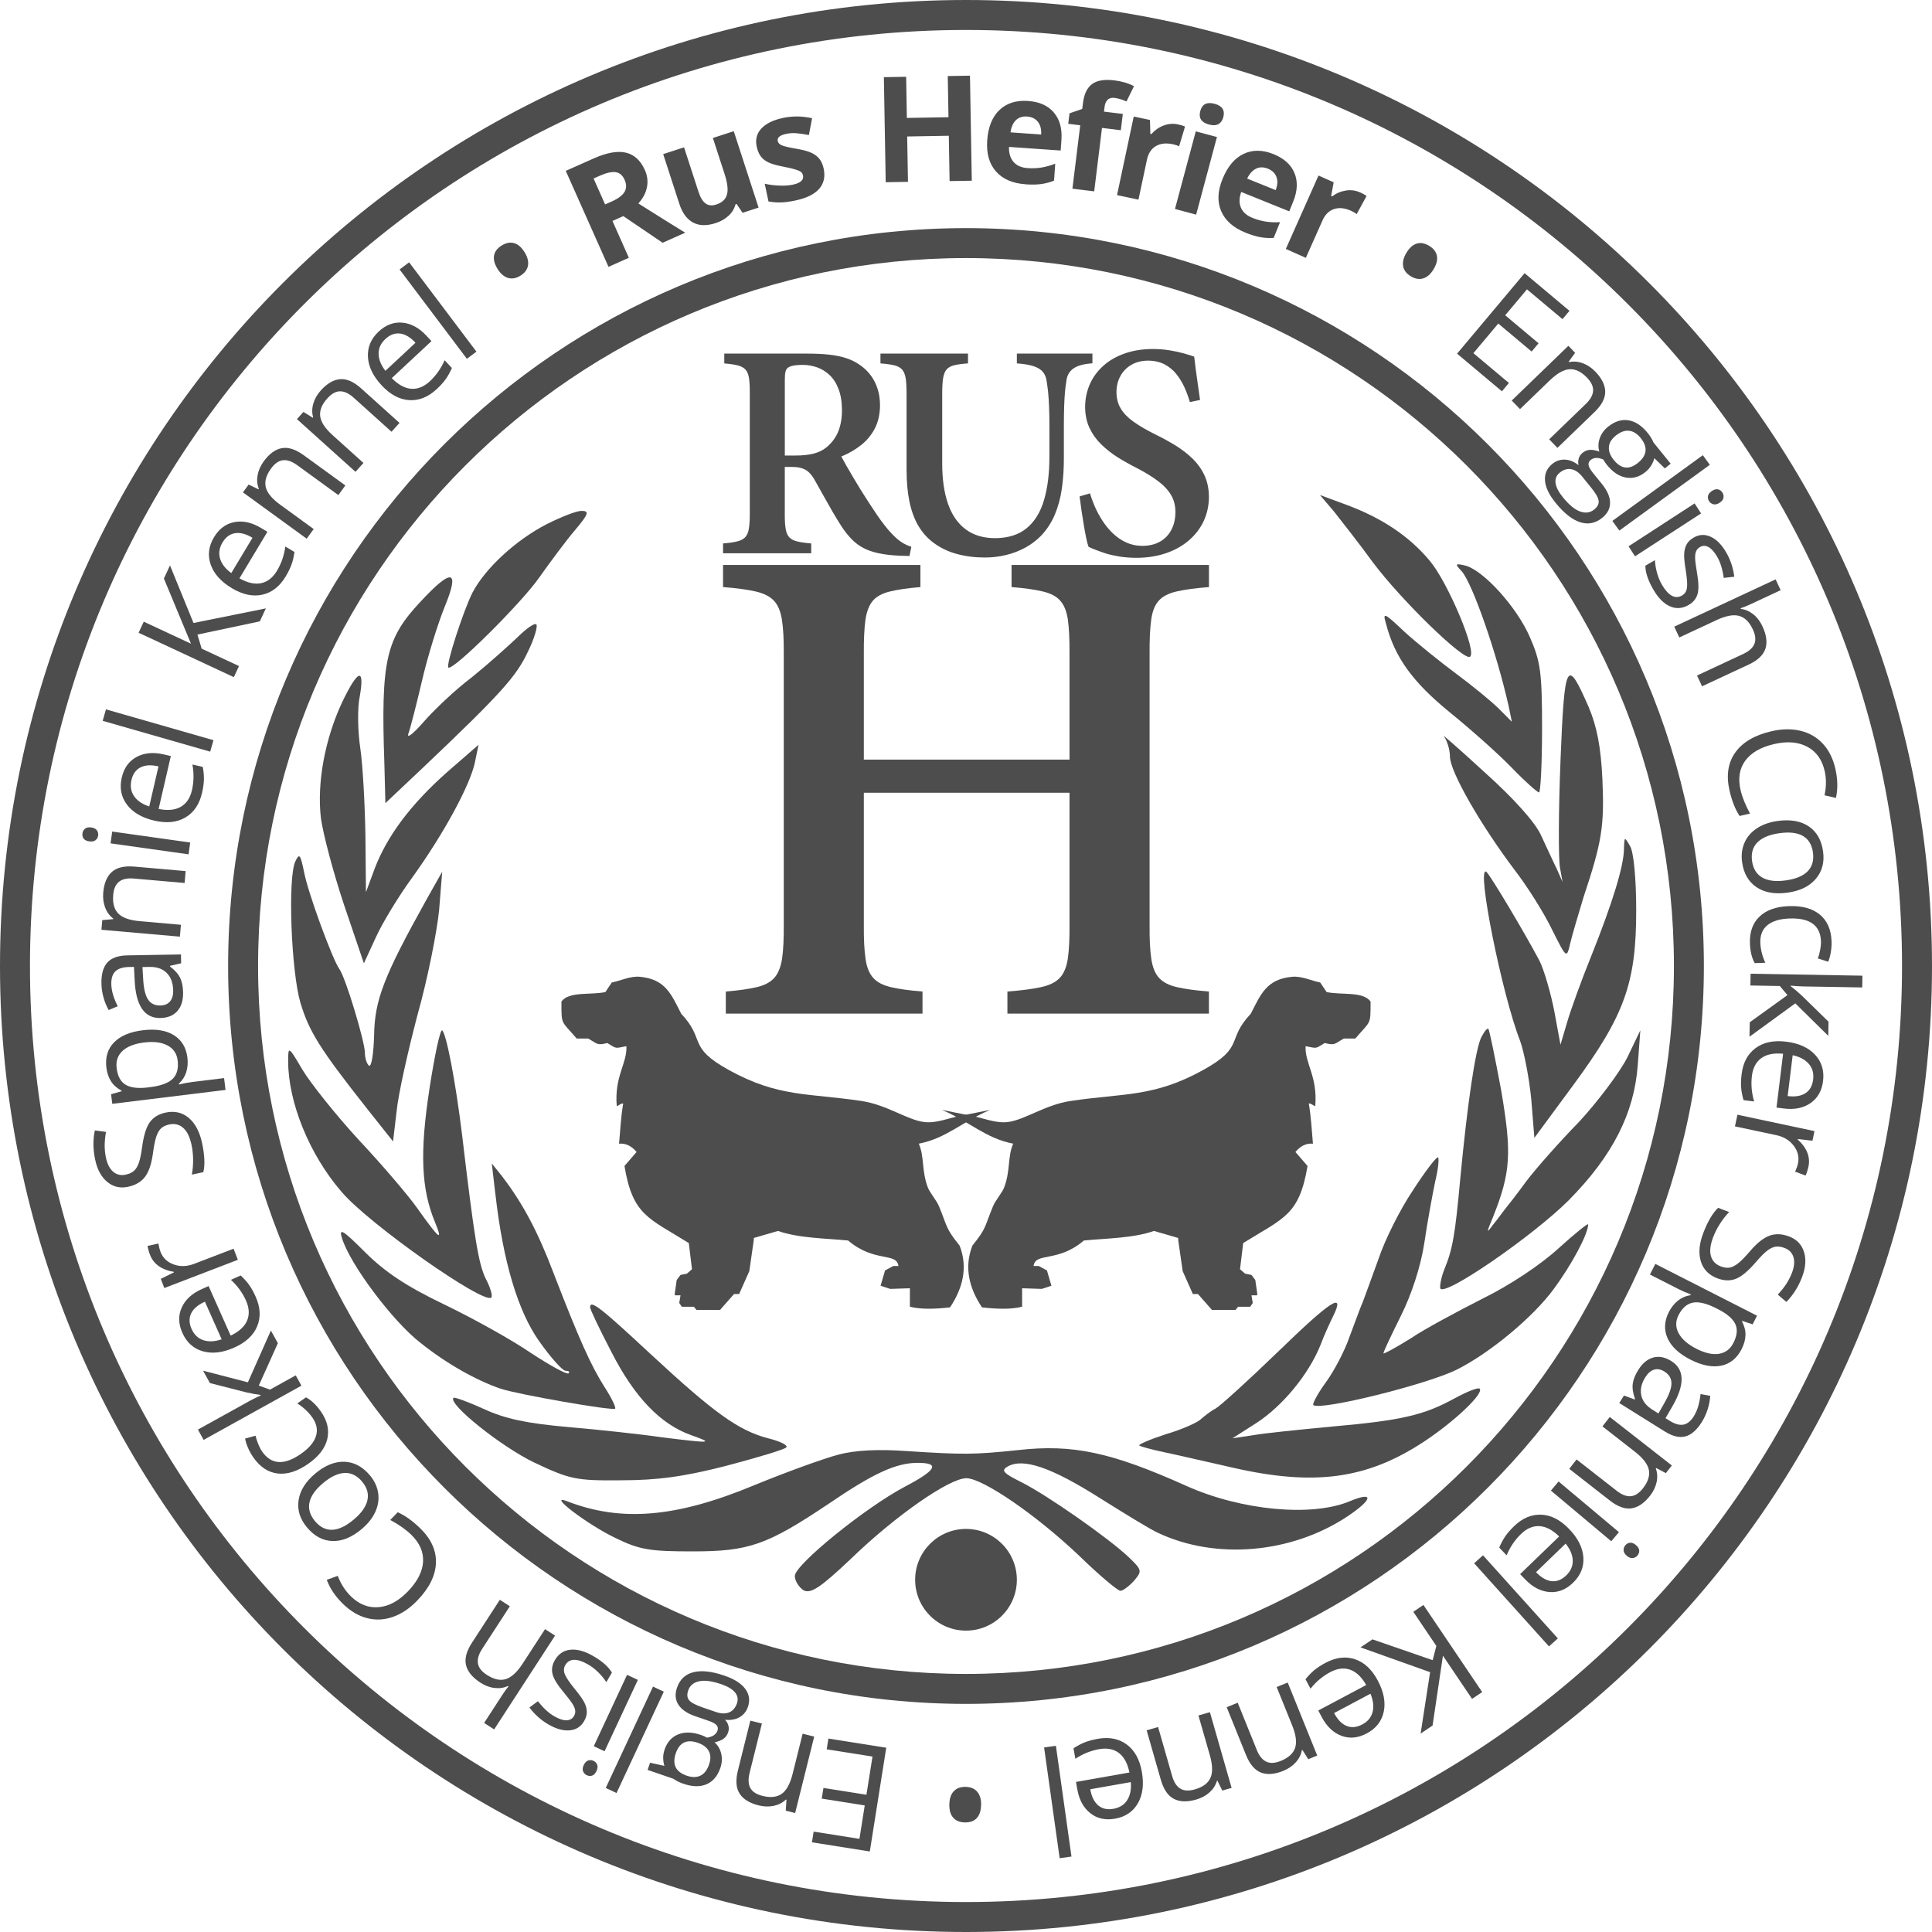 <?xml version="1.0" encoding="UTF-8"?>
<!DOCTYPE svg PUBLIC "-//W3C//DTD SVG 1.1//EN" "http://www.w3.org/Graphics/SVG/1.1/DTD/svg11.dtd">
<!-- Creator: CorelDRAW X5 -->
<svg xmlns="http://www.w3.org/2000/svg" xml:space="preserve" width="90mm" height="90mm" style="shape-rendering:geometricPrecision; text-rendering:geometricPrecision; image-rendering:optimizeQuality; fill-rule:evenodd; clip-rule:evenodd"
viewBox="0 0 90 90"
 xmlns:xlink="http://www.w3.org/1999/xlink">
 <defs>
  <style type="text/css">
   <![CDATA[
    .fil0 {fill:#4D4D4D}
    .fil1 {fill:#4D4D4D;fill-rule:nonzero}
   ]]>
  </style>
 </defs>
 <g id="Layer_x0020_1">
  <g id="_626312312">
   <path id="_626308520" class="fil0" d="M26.153 46.659c0.341,-0.49 1.365,-0.297 2.048,-0.445 0.099,-0.148 0.198,-0.297 0.297,-0.445 0.435,-0.089 0.863,-0.307 1.306,-0.267 1.2,0.109 1.467,0.82 1.929,1.721 1.168,1.24 0.251,1.536 2.226,2.626 2.308,1.274 3.691,1.066 6.173,1.439 1.182,0.178 2.117,0.875 2.908,0.979 0.587,0.077 1.167,-0.198 1.751,-0.297 0.445,-0.089 0.89,-0.178 1.335,-0.267 -1.284,0.537 -2.033,1.324 -3.324,1.573 0.269,0.63 0.118,1.21 0.414,2.025 0.098,0.269 0.403,0.591 0.535,0.913 0.399,0.975 0.29,0.985 0.95,1.81 0.402,1.022 0.142,1.998 -0.445,2.879 -0.727,0.079 -1.335,0.099 -1.87,-0.03 0,-0.287 0,-0.574 0,-0.861 -0.307,0.01 -0.613,0.02 -0.92,0.03 -0.148,-0.05 -0.297,-0.099 -0.445,-0.148 0.069,-0.237 0.139,-0.475 0.208,-0.712 0.129,-0.069 0.257,-0.139 0.386,-0.208 0.079,0 0.158,0 0.237,0 -0.089,-0.655 -1.12,-0.141 -2.345,-1.187 -1.031,-0.1 -2.304,-0.106 -3.264,-0.445 -0.376,0.109 -0.752,0.218 -1.128,0.327 0,0.03 0,0.059 0,0.089 -0.069,0.485 -0.139,0.969 -0.208,1.454 -0.158,0.356 -0.317,0.712 -0.475,1.068 -0.079,0 -0.158,0 -0.237,0 -0.218,0.247 -0.435,0.495 -0.653,0.742 -0.366,0 -0.732,0 -1.098,0 -0.04,-0.049 -0.079,-0.099 -0.119,-0.148 -0.188,0 -0.376,0 -0.564,0 -0.04,-0.059 -0.079,-0.119 -0.119,-0.178 0.02,-0.119 0.04,-0.237 0.059,-0.356 -0.089,0 -0.178,0 -0.267,0 0,-0.03 0,-0.059 0,-0.089 0.03,-0.208 0.059,-0.415 0.089,-0.623 0.059,-0.079 0.119,-0.158 0.178,-0.237 0.099,-0.02 0.198,-0.04 0.297,-0.059 0.079,-0.069 0.158,-0.139 0.237,-0.208 -0.05,-0.406 -0.099,-0.811 -0.148,-1.217 -1.872,-1.17 -2.612,-1.282 -2.997,-3.591 0.188,-0.218 0.376,-0.435 0.564,-0.653 -0.228,-0.273 -0.5,-0.415 -0.816,-0.386 0.058,-0.614 0.08,-1.21 0.193,-1.87 -0.099,-0.021 -0.197,0.092 -0.3,0.122 -0.12,-1.388 0.493,-2.001 0.449,-2.793 -0.545,0.096 -0.422,0.14 -0.89,-0.148 -0.491,0.123 -0.447,0.039 -0.89,-0.208 -0.178,0 -0.356,0 -0.534,0 -0.732,-0.854 -0.712,-0.607 -0.712,-1.721z"/>
   <path id="_626311592" class="fil0" d="M63.847 46.659c-0.341,-0.49 -1.365,-0.297 -2.048,-0.445 -0.099,-0.148 -0.198,-0.297 -0.297,-0.445 -0.435,-0.089 -0.863,-0.307 -1.306,-0.267 -1.2,0.109 -1.467,0.82 -1.929,1.721 -1.168,1.24 -0.251,1.536 -2.226,2.626 -2.308,1.274 -3.691,1.066 -6.173,1.439 -1.182,0.178 -2.117,0.875 -2.908,0.979 -0.587,0.077 -1.167,-0.198 -1.751,-0.297 -0.445,-0.089 -0.89,-0.178 -1.335,-0.267 1.284,0.537 2.033,1.324 3.324,1.573 -0.269,0.63 -0.118,1.21 -0.414,2.025 -0.098,0.269 -0.403,0.591 -0.535,0.913 -0.399,0.975 -0.29,0.985 -0.95,1.81 -0.402,1.022 -0.142,1.998 0.445,2.879 0.727,0.079 1.335,0.099 1.87,-0.03 0,-0.287 0,-0.574 0,-0.861 0.307,0.01 0.613,0.02 0.92,0.03 0.148,-0.05 0.297,-0.099 0.445,-0.148 -0.069,-0.237 -0.139,-0.475 -0.208,-0.712 -0.129,-0.069 -0.257,-0.139 -0.386,-0.208 -0.079,0 -0.158,0 -0.237,0 0.089,-0.655 1.12,-0.141 2.345,-1.187 1.031,-0.1 2.304,-0.106 3.264,-0.445 0.376,0.109 0.752,0.218 1.128,0.327 0,0.03 0,0.059 0,0.089 0.069,0.485 0.139,0.969 0.208,1.454 0.158,0.356 0.317,0.712 0.475,1.068 0.079,0 0.158,0 0.237,0 0.218,0.247 0.435,0.495 0.653,0.742 0.366,0 0.732,0 1.098,0 0.04,-0.049 0.079,-0.099 0.119,-0.148 0.188,0 0.376,0 0.564,0 0.04,-0.059 0.079,-0.119 0.119,-0.178 -0.02,-0.119 -0.04,-0.237 -0.059,-0.356 0.089,0 0.178,0 0.267,0 0,-0.03 0,-0.059 0,-0.089 -0.03,-0.208 -0.059,-0.415 -0.089,-0.623 -0.059,-0.079 -0.119,-0.158 -0.178,-0.237 -0.099,-0.02 -0.198,-0.04 -0.297,-0.059 -0.079,-0.069 -0.158,-0.139 -0.237,-0.208 0.049,-0.406 0.099,-0.811 0.148,-1.217 1.872,-1.17 2.612,-1.282 2.997,-3.591 -0.188,-0.218 -0.376,-0.435 -0.564,-0.653 0.228,-0.273 0.5,-0.415 0.816,-0.386 -0.058,-0.614 -0.08,-1.21 -0.193,-1.87 0.099,-0.021 0.197,0.092 0.3,0.122 0.12,-1.388 -0.493,-2.001 -0.449,-2.793 0.545,0.096 0.422,0.14 0.89,-0.148 0.491,0.123 0.447,0.039 0.89,-0.208 0.178,0 0.356,0 0.534,0 0.732,-0.854 0.712,-0.607 0.712,-1.721z"/>
   <path id="_626311280" class="fil1" d="M45 10.627c9.492,0 18.085,3.847 24.305,10.068 6.22,6.22 10.068,14.813 10.068,24.305 0,9.492 -3.847,18.085 -10.068,24.305 -6.22,6.22 -14.813,10.068 -24.305,10.068 -9.492,0 -18.085,-3.847 -24.305,-10.068 -6.22,-6.22 -10.068,-14.813 -10.068,-24.305 0,-9.492 3.847,-18.085 10.068,-24.305 6.22,-6.22 14.813,-10.068 24.305,-10.068zm23.319 11.054c-5.968,-5.968 -14.212,-9.659 -23.319,-9.659 -9.107,0 -17.351,3.691 -23.319,9.659 -5.968,5.968 -9.659,14.212 -9.659,23.319 0,9.107 3.691,17.351 9.659,23.319 5.968,5.968 14.212,9.659 23.319,9.659 9.107,0 17.351,-3.691 23.319,-9.659 5.968,-5.968 9.659,-14.212 9.659,-23.319 0,-9.107 -3.691,-17.351 -9.659,-23.319z"/>
   <path id="_626312936" class="fil1" d="M45 0c12.426,0 23.676,5.037 31.82,13.18 8.143,8.143 13.18,19.393 13.18,31.82 0,12.426 -5.037,23.676 -13.18,31.82 -8.143,8.143 -19.393,13.18 -31.82,13.18 -12.426,0 -23.676,-5.037 -31.82,-13.18 -8.143,-8.143 -13.18,-19.393 -13.18,-31.82 0,-12.426 5.037,-23.676 13.18,-31.82 8.143,-8.143 19.393,-13.18 31.82,-13.18zm30.833 14.167c-7.891,-7.891 -18.792,-12.771 -30.833,-12.771 -12.041,0 -22.942,4.881 -30.833,12.771 -7.891,7.891 -12.771,18.792 -12.771,30.833 0,12.041 4.881,22.942 12.771,30.833 7.891,7.891 18.792,12.771 30.833,12.771 12.041,0 22.942,-4.881 30.833,-12.771 7.891,-7.891 12.771,-18.792 12.771,-30.833 0,-12.041 -4.881,-22.942 -12.771,-30.833z"/>
   <path id="_626314832" class="fil1" d="M56.317 26.319l-9.195 0 0 1.029c0.606,0.048 1.093,0.118 1.452,0.204 0.364,0.086 0.638,0.225 0.814,0.429 0.182,0.198 0.3,0.498 0.359,0.889 0.054,0.397 0.08,0.927 0.075,1.597l0 4.919 -9.581 0 0 -4.919c-0.005,-0.67 0.021,-1.2 0.075,-1.597 0.059,-0.391 0.177,-0.691 0.348,-0.889 0.177,-0.204 0.445,-0.343 0.798,-0.429 0.354,-0.086 0.825,-0.155 1.415,-0.204l0 -1.029 -9.195 0 0 1.029c0.632,0.048 1.136,0.118 1.516,0.204 0.375,0.086 0.659,0.225 0.852,0.429 0.188,0.198 0.316,0.498 0.375,0.889 0.064,0.397 0.091,0.927 0.086,1.597l0 12.603c0.005,0.67 -0.021,1.2 -0.08,1.597 -0.064,0.391 -0.182,0.691 -0.364,0.889 -0.182,0.204 -0.455,0.343 -0.814,0.429 -0.364,0.086 -0.841,0.155 -1.442,0.204l0 1.029 9.163 0 0 -1.029c-0.616,-0.048 -1.104,-0.118 -1.474,-0.204 -0.364,-0.086 -0.638,-0.225 -0.82,-0.429 -0.182,-0.198 -0.305,-0.498 -0.359,-0.889 -0.059,-0.397 -0.086,-0.927 -0.08,-1.597l0 -6.141 9.581 0 0 6.141c0.005,0.67 -0.021,1.2 -0.08,1.597 -0.059,0.391 -0.188,0.691 -0.375,0.889 -0.193,0.204 -0.482,0.343 -0.873,0.429 -0.391,0.086 -0.911,0.155 -1.565,0.204l0 1.029 9.388 0 0 -1.029c-0.622,-0.048 -1.12,-0.118 -1.49,-0.204 -0.37,-0.086 -0.648,-0.225 -0.831,-0.429 -0.188,-0.198 -0.305,-0.498 -0.364,-0.889 -0.059,-0.397 -0.086,-0.927 -0.08,-1.597l0 -12.603c-0.005,-0.67 0.021,-1.2 0.075,-1.597 0.054,-0.391 0.172,-0.691 0.354,-0.889 0.182,-0.204 0.461,-0.343 0.831,-0.429 0.375,-0.086 0.879,-0.155 1.506,-0.204l0 -1.029z"/>
   <path id="_626312264" class="fil1" d="M42.455 25.471c-0.162,-0.048 -0.317,-0.122 -0.465,-0.219 -0.148,-0.098 -0.303,-0.234 -0.465,-0.41 -0.103,-0.107 -0.21,-0.231 -0.317,-0.372 -0.11,-0.138 -0.229,-0.303 -0.358,-0.491 -0.129,-0.188 -0.274,-0.413 -0.441,-0.668 -0.107,-0.167 -0.222,-0.346 -0.339,-0.534 -0.117,-0.191 -0.231,-0.382 -0.343,-0.57 -0.112,-0.188 -0.215,-0.365 -0.308,-0.527 -0.093,-0.165 -0.167,-0.303 -0.227,-0.415 0.339,-0.136 0.641,-0.312 0.913,-0.525 0.27,-0.212 0.486,-0.47 0.644,-0.773 0.16,-0.305 0.241,-0.665 0.246,-1.078 0,-0.296 -0.041,-0.563 -0.122,-0.801 -0.079,-0.241 -0.191,-0.451 -0.334,-0.634 -0.143,-0.184 -0.31,-0.339 -0.503,-0.467 -0.184,-0.129 -0.391,-0.229 -0.622,-0.305 -0.231,-0.076 -0.496,-0.129 -0.797,-0.162 -0.3,-0.033 -0.649,-0.048 -1.042,-0.048l-3.835 0 0 0.458c0.262,0.021 0.475,0.052 0.632,0.093 0.16,0.041 0.279,0.107 0.36,0.198 0.079,0.091 0.134,0.224 0.16,0.398 0.026,0.174 0.038,0.408 0.036,0.699l0 5.595c0.002,0.293 -0.012,0.529 -0.041,0.706 -0.026,0.176 -0.084,0.31 -0.169,0.403 -0.084,0.093 -0.21,0.157 -0.374,0.198 -0.167,0.043 -0.386,0.074 -0.661,0.095l0 0.458 4.107 0 0 -0.458c-0.274,-0.021 -0.491,-0.052 -0.658,-0.095 -0.165,-0.041 -0.289,-0.105 -0.37,-0.198 -0.084,-0.093 -0.138,-0.227 -0.165,-0.403 -0.029,-0.176 -0.041,-0.413 -0.038,-0.706l0 -2.161 0.329 0c0.188,0 0.348,0.021 0.475,0.064 0.129,0.041 0.238,0.107 0.329,0.196 0.091,0.088 0.176,0.203 0.255,0.341 0.138,0.246 0.279,0.494 0.42,0.749 0.141,0.253 0.281,0.501 0.422,0.744 0.141,0.243 0.279,0.47 0.417,0.682 0.15,0.229 0.308,0.424 0.467,0.589 0.16,0.165 0.341,0.3 0.544,0.408 0.203,0.107 0.441,0.191 0.718,0.248 0.277,0.06 0.606,0.098 0.99,0.114 0.086,0 0.167,0.002 0.243,0.007 0.076,0.005 0.143,0.007 0.2,0.007l0.086 -0.429zm-5.895 -4.25l0 -3.506c0,-0.162 0.007,-0.288 0.026,-0.377 0.019,-0.091 0.052,-0.155 0.103,-0.196 0.048,-0.043 0.129,-0.079 0.243,-0.105 0.115,-0.024 0.267,-0.038 0.458,-0.038 0.229,-0.002 0.451,0.036 0.668,0.112 0.215,0.074 0.41,0.196 0.587,0.36 0.174,0.165 0.315,0.382 0.417,0.651 0.105,0.267 0.157,0.594 0.16,0.98 0.002,0.372 -0.055,0.701 -0.169,0.99 -0.115,0.286 -0.298,0.534 -0.546,0.742 -0.172,0.141 -0.377,0.241 -0.618,0.3 -0.241,0.06 -0.52,0.088 -0.842,0.086l-0.486 0zm14.329 -4.751l-3.52 0 0 0.458c0.327,0.024 0.589,0.067 0.782,0.131 0.196,0.067 0.341,0.155 0.434,0.27 0.093,0.115 0.15,0.258 0.172,0.429 0.024,0.141 0.045,0.305 0.067,0.491 0.019,0.188 0.033,0.413 0.045,0.677 0.012,0.262 0.017,0.58 0.017,0.949l0 1.359c0.002,0.799 -0.081,1.486 -0.25,2.056 -0.167,0.572 -0.439,1.011 -0.811,1.317 -0.372,0.305 -0.863,0.46 -1.472,0.463 -0.548,-0.002 -1.004,-0.138 -1.369,-0.413 -0.365,-0.272 -0.639,-0.665 -0.82,-1.183 -0.181,-0.517 -0.272,-1.145 -0.272,-1.882l0 -3.162c-0.002,-0.327 0.01,-0.587 0.036,-0.777 0.029,-0.193 0.081,-0.339 0.162,-0.436 0.081,-0.095 0.203,-0.165 0.362,-0.203 0.162,-0.038 0.374,-0.067 0.641,-0.086l0 -0.458 -4.078 0 0 0.458c0.27,0.021 0.486,0.052 0.649,0.091 0.162,0.041 0.286,0.107 0.367,0.205 0.081,0.095 0.136,0.238 0.165,0.429 0.026,0.193 0.038,0.451 0.036,0.777l0 3.449c0,0.556 0.043,1.049 0.131,1.476 0.088,0.427 0.222,0.799 0.401,1.111 0.181,0.312 0.408,0.577 0.684,0.789 0.334,0.255 0.708,0.439 1.126,0.551 0.417,0.112 0.851,0.167 1.307,0.165 0.336,0 0.661,-0.038 0.978,-0.115 0.317,-0.076 0.613,-0.188 0.892,-0.339 0.279,-0.15 0.527,-0.339 0.749,-0.563 0.27,-0.286 0.482,-0.613 0.637,-0.978 0.155,-0.367 0.265,-0.773 0.329,-1.221 0.064,-0.446 0.096,-0.935 0.093,-1.464l0 -1.417c0,-0.37 0.005,-0.684 0.014,-0.947 0.009,-0.26 0.021,-0.484 0.038,-0.668 0.017,-0.186 0.038,-0.348 0.062,-0.489 0.024,-0.265 0.134,-0.463 0.324,-0.599 0.191,-0.138 0.489,-0.219 0.892,-0.246l0 -0.458zm5.014 2.161c-0.043,-0.3 -0.081,-0.57 -0.115,-0.808 -0.033,-0.241 -0.064,-0.46 -0.091,-0.658 -0.026,-0.196 -0.048,-0.382 -0.067,-0.551 -0.122,-0.045 -0.279,-0.095 -0.475,-0.15 -0.196,-0.055 -0.417,-0.103 -0.663,-0.143 -0.246,-0.041 -0.505,-0.062 -0.78,-0.064 -0.494,0.002 -0.937,0.072 -1.326,0.212 -0.391,0.138 -0.723,0.329 -0.995,0.577 -0.274,0.246 -0.482,0.532 -0.625,0.859 -0.143,0.327 -0.215,0.677 -0.217,1.056 0.002,0.362 0.071,0.687 0.203,0.973 0.134,0.284 0.315,0.539 0.544,0.763 0.229,0.224 0.489,0.429 0.78,0.613 0.293,0.181 0.599,0.353 0.92,0.513 0.36,0.188 0.67,0.379 0.932,0.575 0.265,0.193 0.467,0.408 0.611,0.639 0.143,0.234 0.215,0.501 0.217,0.804 0,0.322 -0.064,0.601 -0.188,0.837 -0.122,0.238 -0.3,0.422 -0.529,0.553 -0.231,0.131 -0.506,0.196 -0.828,0.198 -0.281,-0.002 -0.537,-0.06 -0.766,-0.167 -0.231,-0.11 -0.439,-0.255 -0.622,-0.434 -0.184,-0.181 -0.343,-0.379 -0.482,-0.596 -0.136,-0.215 -0.253,-0.432 -0.346,-0.649 -0.093,-0.217 -0.165,-0.417 -0.217,-0.601l-0.486 0.143c0.026,0.203 0.055,0.422 0.088,0.656 0.036,0.234 0.072,0.465 0.11,0.689 0.036,0.224 0.074,0.427 0.112,0.603 0.038,0.176 0.071,0.31 0.105,0.398 0.086,0.043 0.193,0.091 0.327,0.141 0.134,0.052 0.296,0.11 0.489,0.174 0.193,0.057 0.41,0.105 0.649,0.143 0.238,0.036 0.496,0.055 0.768,0.057 0.51,-0.002 0.971,-0.076 1.386,-0.219 0.413,-0.143 0.768,-0.343 1.066,-0.601 0.296,-0.258 0.525,-0.558 0.684,-0.899 0.157,-0.343 0.238,-0.715 0.241,-1.114 -0.002,-0.37 -0.069,-0.701 -0.2,-0.99 -0.131,-0.289 -0.312,-0.548 -0.541,-0.775 -0.231,-0.229 -0.496,-0.436 -0.797,-0.625 -0.303,-0.186 -0.622,-0.362 -0.966,-0.529 -0.406,-0.203 -0.742,-0.398 -1.009,-0.589 -0.267,-0.191 -0.465,-0.396 -0.596,-0.615 -0.134,-0.222 -0.198,-0.479 -0.198,-0.77 0,-0.27 0.06,-0.515 0.179,-0.735 0.117,-0.219 0.286,-0.394 0.506,-0.525 0.219,-0.131 0.484,-0.198 0.789,-0.2 0.296,0.002 0.551,0.062 0.768,0.174 0.215,0.115 0.398,0.265 0.548,0.453 0.15,0.188 0.277,0.396 0.379,0.622 0.1,0.227 0.184,0.453 0.25,0.682l0.472 -0.1z"/>
   <path id="_626311880" class="fil1" d="M38.59 80.988l2.695 0.427 -0.766 4.834 -2.695 -0.427 0.079 -0.499 2.133 0.338 0.247 -1.558 -2.003 -0.317 0.079 -0.497 2.003 0.317 0.282 -1.779 -2.133 -0.338 0.08 -0.502zm-3.098 -0.698l-0.574 2.303c-0.072,0.29 -0.06,0.523 0.036,0.699 0.096,0.176 0.285,0.298 0.567,0.368 0.372,0.093 0.67,0.061 0.895,-0.097 0.223,-0.159 0.392,-0.469 0.508,-0.932l0.466 -1.868 0.539 0.134 -0.888 3.56 -0.438 -0.109 0.034 -0.51 -0.027 -0.007c-0.154,0.149 -0.343,0.245 -0.566,0.292 -0.223,0.047 -0.458,0.04 -0.702,-0.021 -0.429,-0.107 -0.726,-0.292 -0.89,-0.552 -0.166,-0.262 -0.191,-0.619 -0.077,-1.073l0.579 -2.323 0.539 0.134zm-5.324 2.158l0.115 -0.333 0.669 0.146c-0.034,-0.094 -0.052,-0.209 -0.058,-0.344 -0.005,-0.135 0.017,-0.278 0.069,-0.428 0.117,-0.339 0.327,-0.57 0.628,-0.694 0.302,-0.122 0.656,-0.114 1.061,0.026 0.104,0.036 0.198,0.078 0.283,0.126 0.265,-0.042 0.427,-0.152 0.489,-0.331 0.033,-0.095 0.018,-0.179 -0.044,-0.251 -0.062,-0.072 -0.188,-0.141 -0.378,-0.206l-0.614 -0.211c-0.376,-0.13 -0.637,-0.308 -0.785,-0.536 -0.147,-0.227 -0.169,-0.492 -0.065,-0.795 0.132,-0.384 0.387,-0.623 0.765,-0.719 0.377,-0.095 0.861,-0.041 1.452,0.163 0.454,0.156 0.775,0.361 0.962,0.614 0.188,0.253 0.229,0.535 0.123,0.843 -0.073,0.211 -0.203,0.37 -0.392,0.478 -0.188,0.107 -0.414,0.146 -0.677,0.117 0.075,0.07 0.128,0.159 0.158,0.264 0.031,0.105 0.028,0.214 -0.011,0.325 -0.043,0.126 -0.115,0.226 -0.216,0.298 -0.1,0.072 -0.238,0.127 -0.415,0.165 0.154,0.135 0.258,0.311 0.309,0.527 0.052,0.216 0.039,0.439 -0.04,0.667 -0.131,0.379 -0.346,0.633 -0.645,0.76 -0.299,0.127 -0.656,0.12 -1.075,-0.024 -0.181,-0.062 -0.337,-0.14 -0.469,-0.233l-1.2 -0.413zm4.162 -3.099c0.065,-0.188 0.035,-0.358 -0.09,-0.51 -0.125,-0.15 -0.335,-0.277 -0.631,-0.379 -0.441,-0.152 -0.79,-0.198 -1.047,-0.139 -0.258,0.059 -0.425,0.2 -0.503,0.426 -0.065,0.188 -0.051,0.339 0.039,0.451 0.091,0.114 0.297,0.224 0.618,0.335l0.63 0.217c0.238,0.082 0.443,0.09 0.615,0.021 0.172,-0.068 0.295,-0.209 0.369,-0.422zm-1.298 2.843c0.084,-0.243 0.079,-0.45 -0.015,-0.622 -0.095,-0.172 -0.264,-0.3 -0.508,-0.384 -0.513,-0.177 -0.855,-0.016 -1.026,0.482 -0.18,0.522 -0.01,0.872 0.509,1.05 0.247,0.085 0.46,0.085 0.639,-0.003 0.179,-0.087 0.312,-0.261 0.402,-0.523zm-2.612 -3.624l0.503 0.235 -2.202 4.722 -0.503 -0.235 2.202 -4.722zm-1.209 -0.548l0.503 0.235 -1.551 3.325 -0.503 -0.235 1.551 -3.325zm-1.425 4.481c-0.054,0.115 -0.121,0.187 -0.203,0.214 -0.081,0.027 -0.165,0.02 -0.249,-0.019 -0.081,-0.038 -0.138,-0.097 -0.171,-0.179 -0.033,-0.083 -0.023,-0.18 0.029,-0.293 0.053,-0.113 0.121,-0.184 0.206,-0.213 0.085,-0.027 0.167,-0.023 0.248,0.015 0.085,0.04 0.143,0.101 0.174,0.182 0.031,0.083 0.019,0.18 -0.033,0.293zm-1.944 -5.157c0.171,-0.296 0.412,-0.46 0.725,-0.493 0.314,-0.034 0.669,0.064 1.068,0.294 0.421,0.243 0.71,0.5 0.87,0.77l-0.258 0.446c-0.109,-0.166 -0.237,-0.321 -0.386,-0.467 -0.149,-0.146 -0.305,-0.265 -0.467,-0.358 -0.251,-0.145 -0.467,-0.217 -0.649,-0.215 -0.182,0.002 -0.32,0.086 -0.415,0.25 -0.071,0.124 -0.079,0.261 -0.023,0.41 0.057,0.15 0.206,0.375 0.449,0.674 0.232,0.281 0.387,0.498 0.464,0.652 0.077,0.154 0.117,0.301 0.116,0.441 0.001,0.139 -0.041,0.281 -0.125,0.427 -0.15,0.259 -0.372,0.403 -0.669,0.43 -0.298,0.029 -0.63,-0.063 -0.997,-0.275 -0.342,-0.198 -0.635,-0.461 -0.883,-0.788l0.398 -0.293c0.244,0.316 0.495,0.548 0.753,0.698 0.229,0.132 0.421,0.196 0.578,0.191 0.157,-0.004 0.273,-0.07 0.345,-0.195 0.049,-0.085 0.069,-0.17 0.06,-0.255 -0.009,-0.085 -0.046,-0.182 -0.113,-0.292 -0.065,-0.11 -0.205,-0.295 -0.42,-0.557 -0.298,-0.354 -0.472,-0.64 -0.524,-0.856 -0.053,-0.215 -0.018,-0.429 0.104,-0.639zm-2.092 -2.517l-1.293 1.99c-0.163,0.251 -0.227,0.475 -0.193,0.673 0.034,0.198 0.172,0.375 0.416,0.533 0.324,0.21 0.617,0.277 0.88,0.197 0.263,-0.08 0.525,-0.319 0.785,-0.719l1.045 -1.609 0.466 0.302 -2.837 4.369 -0.466 -0.302 0.859 -1.323c0.103,-0.159 0.197,-0.286 0.279,-0.381l-0.028 -0.018c-0.188,0.088 -0.394,0.12 -0.619,0.094 -0.224,-0.024 -0.446,-0.107 -0.662,-0.247 -0.377,-0.245 -0.601,-0.518 -0.673,-0.819 -0.071,-0.301 0.019,-0.646 0.272,-1.035l1.304 -2.008 0.466 0.302zm-7.398 -0.458c0.387,0.374 0.816,0.54 1.29,0.499 0.472,-0.041 0.925,-0.285 1.358,-0.733 0.445,-0.461 0.68,-0.922 0.708,-1.381 0.026,-0.46 -0.161,-0.883 -0.56,-1.269 -0.246,-0.237 -0.569,-0.464 -0.968,-0.679l0.347 -0.359c0.331,0.144 0.677,0.389 1.035,0.734 0.519,0.501 0.767,1.045 0.745,1.632 -0.022,0.585 -0.312,1.169 -0.872,1.749 -0.351,0.363 -0.726,0.616 -1.125,0.757 -0.399,0.142 -0.798,0.163 -1.197,0.063 -0.399,-0.099 -0.772,-0.316 -1.119,-0.651 -0.369,-0.356 -0.627,-0.736 -0.772,-1.137l0.512 -0.185c0.146,0.383 0.352,0.703 0.619,0.96zm-1.673 -5.72c0.458,-0.384 0.913,-0.569 1.363,-0.555 0.451,0.015 0.847,0.226 1.189,0.633 0.211,0.251 0.339,0.524 0.384,0.819 0.046,0.293 0.002,0.586 -0.129,0.877 -0.131,0.292 -0.345,0.561 -0.64,0.809 -0.459,0.385 -0.912,0.57 -1.36,0.555 -0.447,-0.014 -0.842,-0.225 -1.183,-0.632 -0.331,-0.394 -0.461,-0.816 -0.394,-1.267 0.067,-0.452 0.324,-0.864 0.77,-1.238zm1.797 2.141c0.359,-0.301 0.572,-0.602 0.639,-0.904 0.068,-0.301 -0.016,-0.591 -0.25,-0.87 -0.234,-0.278 -0.505,-0.412 -0.813,-0.4 -0.308,0.013 -0.643,0.171 -1.003,0.473 -0.358,0.3 -0.569,0.6 -0.633,0.9 -0.064,0.299 0.023,0.591 0.259,0.873 0.234,0.279 0.502,0.413 0.804,0.401 0.302,-0.012 0.635,-0.17 0.997,-0.474zm-1.535 -5.047c0.305,0.435 0.407,0.866 0.305,1.293 -0.101,0.426 -0.396,0.81 -0.886,1.153 -0.503,0.352 -0.976,0.503 -1.42,0.453 -0.444,-0.05 -0.823,-0.299 -1.137,-0.747 -0.101,-0.144 -0.187,-0.3 -0.257,-0.466 -0.07,-0.166 -0.112,-0.305 -0.128,-0.416l0.485 -0.132c0.03,0.129 0.073,0.262 0.131,0.4 0.056,0.138 0.116,0.252 0.181,0.344 0.427,0.61 1.03,0.643 1.809,0.098 0.37,-0.259 0.601,-0.531 0.693,-0.819 0.093,-0.287 0.038,-0.578 -0.167,-0.87 -0.176,-0.251 -0.409,-0.469 -0.701,-0.657l0.404 -0.282c0.244,0.128 0.474,0.344 0.688,0.65zm-2.808 -0.762c-0.165,-0.018 -0.392,-0.059 -0.68,-0.124l-1.673 -0.428 -0.32 -0.577 2.088 0.542 1.071 -2.412 0.326 0.589 -0.889 1.974 0.52 0.19 1.2 -0.665 0.266 0.48 -4.556 2.526 -0.266 -0.48 2.416 -1.339c0.108,-0.06 0.278,-0.144 0.51,-0.253l-0.013 -0.023zm-0.222 -4.571c0.221,0.496 0.243,0.954 0.069,1.374 -0.174,0.421 -0.529,0.751 -1.065,0.99 -0.541,0.241 -1.029,0.299 -1.466,0.175 -0.436,-0.125 -0.754,-0.411 -0.954,-0.86 -0.187,-0.42 -0.196,-0.815 -0.029,-1.181 0.167,-0.368 0.477,-0.653 0.93,-0.855l0.321 -0.143 1.028 2.309c0.389,-0.186 0.643,-0.418 0.764,-0.697 0.119,-0.28 0.103,-0.591 -0.049,-0.934 -0.16,-0.36 -0.394,-0.684 -0.703,-0.969l0.453 -0.202c0.157,0.145 0.288,0.29 0.393,0.436 0.104,0.145 0.208,0.33 0.309,0.557zm-2.988 1.495c0.12,0.269 0.303,0.444 0.549,0.526 0.247,0.083 0.531,0.069 0.854,-0.041l-0.78 -1.752c-0.321,0.143 -0.534,0.323 -0.641,0.542 -0.106,0.219 -0.1,0.46 0.018,0.725zm-1.931 -3.441c-0.059,-0.153 -0.098,-0.294 -0.119,-0.424l0.509 -0.113c0.022,0.154 0.055,0.285 0.097,0.394 0.106,0.276 0.309,0.471 0.61,0.581 0.301,0.111 0.619,0.101 0.954,-0.027l1.838 -0.706 0.199 0.518 -3.425 1.315 -0.164 -0.428 0.612 -0.303 -0.009 -0.025c-0.272,-0.041 -0.502,-0.129 -0.693,-0.262 -0.189,-0.133 -0.326,-0.306 -0.408,-0.52zm0.72 -6.635c0.421,-0.09 0.783,-0.006 1.083,0.249 0.301,0.256 0.507,0.646 0.619,1.17 0.12,0.567 0.14,1.02 0.058,1.356l-0.536 0.114c0.041,-0.213 0.061,-0.442 0.06,-0.683 -0.001,-0.242 -0.026,-0.476 -0.074,-0.703 -0.079,-0.371 -0.209,-0.636 -0.39,-0.793 -0.181,-0.158 -0.396,-0.21 -0.648,-0.157 -0.165,0.035 -0.295,0.098 -0.387,0.186 -0.091,0.089 -0.165,0.222 -0.222,0.397 -0.056,0.175 -0.107,0.434 -0.153,0.777 -0.065,0.48 -0.186,0.839 -0.364,1.075 -0.177,0.237 -0.442,0.394 -0.794,0.469 -0.369,0.079 -0.691,0.002 -0.969,-0.229 -0.277,-0.231 -0.464,-0.574 -0.561,-1.031 -0.101,-0.475 -0.107,-0.932 -0.016,-1.368l0.521 0.07c-0.082,0.43 -0.083,0.832 -0.003,1.205 0.063,0.295 0.174,0.512 0.336,0.65 0.163,0.14 0.356,0.185 0.581,0.137 0.167,-0.035 0.295,-0.094 0.389,-0.178 0.093,-0.084 0.169,-0.207 0.226,-0.372 0.058,-0.164 0.107,-0.407 0.151,-0.728 0.072,-0.54 0.191,-0.927 0.355,-1.159 0.166,-0.233 0.411,-0.384 0.739,-0.454zm1.018 -2.558c0.029,0.237 0.011,0.459 -0.052,0.666 -0.063,0.207 -0.178,0.388 -0.343,0.543l0.005 0.04c0.209,-0.052 0.409,-0.09 0.6,-0.114l1.498 -0.184 0.068 0.551 -5.276 0.648 -0.055 -0.448 0.49 -0.138 -0.003 -0.026c-0.217,-0.117 -0.381,-0.264 -0.493,-0.441 -0.112,-0.177 -0.183,-0.389 -0.213,-0.632 -0.059,-0.483 0.061,-0.875 0.358,-1.179 0.298,-0.303 0.745,-0.491 1.341,-0.564 0.598,-0.073 1.079,0.003 1.443,0.229 0.364,0.227 0.575,0.576 0.633,1.05zm-3.296 0.486c0.046,0.372 0.181,0.628 0.407,0.768 0.227,0.141 0.565,0.186 1.015,0.136l0.124 -0.015c0.511,-0.063 0.867,-0.193 1.066,-0.391 0.199,-0.197 0.276,-0.484 0.229,-0.861 -0.039,-0.315 -0.196,-0.546 -0.473,-0.693 -0.276,-0.147 -0.638,-0.193 -1.085,-0.138 -0.455,0.056 -0.792,0.188 -1.013,0.396 -0.221,0.208 -0.31,0.473 -0.27,0.798zm3.003 -4.883l-0.52 0.119 0.001 0.027c0.233,0.179 0.391,0.359 0.477,0.539 0.084,0.18 0.129,0.407 0.134,0.679 0.006,0.363 -0.082,0.651 -0.267,0.861 -0.184,0.209 -0.448,0.318 -0.794,0.324 -0.74,0.013 -1.139,-0.573 -1.195,-1.758l-0.032 -0.622 -0.227 0.004c-0.288,0.005 -0.499,0.07 -0.634,0.197 -0.135,0.126 -0.2,0.325 -0.195,0.598 0.005,0.305 0.105,0.65 0.299,1.032l-0.422 0.178c-0.101,-0.179 -0.183,-0.375 -0.241,-0.59 -0.06,-0.214 -0.092,-0.429 -0.096,-0.646 -0.008,-0.436 0.084,-0.763 0.274,-0.977 0.191,-0.214 0.501,-0.325 0.929,-0.333l2.503 -0.044 0.007 0.412zm-0.37 1.261c-0.006,-0.345 -0.106,-0.615 -0.299,-0.81 -0.193,-0.194 -0.46,-0.288 -0.801,-0.282l-0.331 0.006 0.033 0.555c0.024,0.442 0.098,0.759 0.224,0.952 0.124,0.193 0.316,0.288 0.572,0.284 0.201,-0.004 0.353,-0.067 0.456,-0.191 0.102,-0.123 0.151,-0.294 0.148,-0.513zm0.531 -5.002l-2.364 -0.207c-0.298,-0.026 -0.526,0.023 -0.685,0.145 -0.159,0.123 -0.25,0.328 -0.275,0.617 -0.033,0.383 0.044,0.671 0.236,0.868 0.192,0.196 0.524,0.314 1,0.356l1.918 0.168 -0.048 0.553 -3.655 -0.32 0.039 -0.45 0.509 -0.046 0.002 -0.027c-0.171,-0.129 -0.296,-0.3 -0.377,-0.514 -0.081,-0.212 -0.111,-0.446 -0.089,-0.696 0.039,-0.441 0.175,-0.762 0.406,-0.966 0.232,-0.204 0.581,-0.285 1.048,-0.244l2.385 0.209 -0.048 0.553zm0.263 -1.885l-0.077 0.55 -3.634 -0.511 0.077 -0.55 3.634 0.511zm-4.702 -0.053c-0.126,-0.018 -0.214,-0.061 -0.264,-0.132 -0.049,-0.069 -0.068,-0.151 -0.054,-0.244 0.012,-0.088 0.052,-0.16 0.121,-0.216 0.069,-0.056 0.165,-0.075 0.288,-0.058 0.123,0.017 0.212,0.062 0.264,0.135 0.051,0.073 0.071,0.153 0.058,0.241 -0.013,0.093 -0.054,0.167 -0.123,0.219 -0.07,0.054 -0.167,0.071 -0.29,0.054zm5.251 -2.254c-0.122,0.529 -0.38,0.908 -0.772,1.139 -0.393,0.232 -0.874,0.281 -1.446,0.149 -0.577,-0.133 -1.002,-0.38 -1.276,-0.743 -0.273,-0.362 -0.355,-0.782 -0.245,-1.261 0.103,-0.448 0.333,-0.768 0.688,-0.961 0.355,-0.194 0.774,-0.234 1.257,-0.123l0.342 0.079 -0.569 2.463c0.422,0.086 0.765,0.053 1.03,-0.097 0.264,-0.151 0.438,-0.41 0.523,-0.775 0.089,-0.384 0.096,-0.783 0.022,-1.197l0.483 0.112c0.038,0.211 0.056,0.405 0.052,0.584 -0.004,0.179 -0.032,0.389 -0.088,0.631zm-3.286 -0.604c-0.066,0.287 -0.025,0.537 0.122,0.751 0.147,0.215 0.383,0.374 0.706,0.481l0.431 -1.868c-0.342,-0.079 -0.621,-0.064 -0.838,0.047 -0.217,0.111 -0.357,0.307 -0.422,0.59zm3.82 -1.856l-0.153 0.534 -5.008 -1.436 0.153 -0.534 5.008 1.436zm2.442 -6.142l-0.283 0.607 -2.905 0.615 0.196 0.656 1.739 0.811 -0.24 0.516 -4.436 -2.068 0.24 -0.516 2.2 1.026 -1.262 -3.037 0.284 -0.61 1.095 2.682 3.372 -0.68zm0.92 -1.481c-0.28,0.465 -0.642,0.746 -1.086,0.845 -0.445,0.099 -0.918,-0.003 -1.422,-0.305 -0.507,-0.305 -0.835,-0.671 -0.984,-1.1 -0.148,-0.429 -0.096,-0.854 0.157,-1.275 0.237,-0.394 0.555,-0.628 0.951,-0.702 0.398,-0.074 0.809,0.017 1.234,0.272l0.301 0.181 -1.302 2.167c0.375,0.212 0.711,0.287 1.009,0.226 0.298,-0.063 0.544,-0.255 0.737,-0.576 0.203,-0.338 0.334,-0.715 0.391,-1.132l0.425 0.255c-0.029,0.212 -0.072,0.402 -0.132,0.572 -0.059,0.169 -0.151,0.36 -0.279,0.572zm-2.939 -1.59c-0.152,0.253 -0.19,0.503 -0.116,0.752 0.074,0.25 0.248,0.474 0.523,0.676l0.988 -1.644c-0.301,-0.181 -0.571,-0.252 -0.811,-0.214 -0.24,0.038 -0.434,0.182 -0.584,0.43zm5.395 -2.205l-1.92 -1.395c-0.242,-0.176 -0.463,-0.252 -0.662,-0.228 -0.199,0.023 -0.383,0.152 -0.554,0.387 -0.226,0.311 -0.308,0.599 -0.245,0.866 0.063,0.266 0.287,0.539 0.674,0.82l1.558 1.132 -0.326 0.449 -2.969 -2.157 0.265 -0.365 0.46 0.223 0.016 -0.022c-0.081,-0.198 -0.099,-0.41 -0.059,-0.634 0.04,-0.224 0.134,-0.439 0.282,-0.643 0.26,-0.358 0.542,-0.564 0.845,-0.619 0.304,-0.056 0.645,0.055 1.024,0.33l1.937 1.407 -0.326 0.449zm2.477 -2.95l-1.764 -1.588c-0.223,-0.2 -0.434,-0.298 -0.634,-0.296 -0.201,0.002 -0.397,0.112 -0.591,0.327 -0.257,0.285 -0.369,0.563 -0.334,0.836 0.035,0.272 0.23,0.567 0.585,0.886l1.431 1.288 -0.372 0.413 -2.727 -2.455 0.302 -0.335 0.434 0.269 0.018 -0.02c-0.059,-0.206 -0.056,-0.418 0.008,-0.637 0.063,-0.218 0.179,-0.423 0.347,-0.61 0.296,-0.329 0.598,-0.504 0.905,-0.527 0.309,-0.024 0.636,0.122 0.984,0.435l1.779 1.602 -0.372 0.413zm2.103 -1.985c-0.397,0.37 -0.823,0.54 -1.277,0.512 -0.455,-0.027 -0.882,-0.256 -1.283,-0.685 -0.404,-0.433 -0.618,-0.875 -0.642,-1.329 -0.024,-0.453 0.143,-0.847 0.502,-1.182 0.336,-0.313 0.706,-0.451 1.107,-0.412 0.403,0.038 0.773,0.239 1.111,0.602l0.239 0.257 -1.849 1.724c0.302,0.307 0.605,0.472 0.908,0.496 0.303,0.022 0.593,-0.095 0.867,-0.35 0.288,-0.269 0.518,-0.596 0.688,-0.98l0.338 0.363c-0.086,0.196 -0.18,0.366 -0.284,0.513 -0.103,0.146 -0.244,0.304 -0.426,0.473zm-2.387 -2.338c-0.216,0.201 -0.322,0.431 -0.318,0.691 0.002,0.261 0.108,0.524 0.317,0.794l1.402 -1.308c-0.239,-0.257 -0.479,-0.4 -0.721,-0.429 -0.241,-0.029 -0.468,0.055 -0.68,0.253zm4.239 0.591l-0.444 0.334 -3.135 -4.161 0.444 -0.334 3.135 4.161zm0.986 -3.85c-0.143,-0.23 -0.198,-0.437 -0.166,-0.623 0.032,-0.187 0.151,-0.343 0.355,-0.471 0.199,-0.124 0.389,-0.162 0.572,-0.113 0.184,0.048 0.347,0.189 0.493,0.422 0.141,0.225 0.195,0.432 0.162,0.622 -0.032,0.19 -0.149,0.348 -0.35,0.473 -0.203,0.127 -0.396,0.161 -0.582,0.105 -0.185,-0.057 -0.347,-0.195 -0.485,-0.416zm5.008 -3.008l0.306 -0.136c0.3,-0.133 0.499,-0.282 0.598,-0.445 0.098,-0.164 0.1,-0.352 0.004,-0.567 -0.094,-0.212 -0.234,-0.33 -0.419,-0.355 -0.186,-0.025 -0.432,0.031 -0.738,0.167l-0.288 0.128 0.538 1.208zm0.343 0.77l0.764 1.716 -0.948 0.422 -1.991 -4.471 1.303 -0.58c0.608,-0.271 1.107,-0.36 1.497,-0.269 0.39,0.092 0.685,0.362 0.886,0.813 0.117,0.263 0.149,0.529 0.095,0.798 -0.053,0.27 -0.187,0.521 -0.4,0.756 1.121,0.706 1.848,1.16 2.183,1.362l-1.052 0.469 -1.831 -1.241 -0.505 0.225zm6.061 -0.379l-0.278 -0.413 -0.051 0.017c-0.051,0.199 -0.156,0.375 -0.318,0.527 -0.162,0.152 -0.364,0.269 -0.609,0.348 -0.418,0.136 -0.77,0.126 -1.055,-0.029 -0.285,-0.156 -0.496,-0.443 -0.633,-0.864l-0.754 -2.32 0.972 -0.316 0.676 2.079c0.083,0.257 0.191,0.434 0.324,0.533 0.133,0.1 0.299,0.117 0.499,0.052 0.272,-0.088 0.439,-0.243 0.5,-0.464 0.062,-0.221 0.025,-0.541 -0.112,-0.961l-0.544 -1.675 0.972 -0.316 1.157 3.559 -0.746 0.242zm3.778 -2.06c0.08,0.376 0.01,0.69 -0.209,0.942 -0.22,0.252 -0.589,0.434 -1.109,0.544 -0.266,0.057 -0.497,0.086 -0.692,0.09 -0.195,0.004 -0.382,-0.011 -0.561,-0.046l-0.175 -0.825c0.204,0.048 0.428,0.076 0.674,0.086 0.245,0.01 0.457,-0.005 0.633,-0.042 0.362,-0.077 0.521,-0.219 0.476,-0.43 -0.017,-0.078 -0.054,-0.137 -0.112,-0.176 -0.059,-0.039 -0.154,-0.077 -0.285,-0.115 -0.131,-0.036 -0.303,-0.076 -0.518,-0.118 -0.307,-0.058 -0.537,-0.123 -0.69,-0.196 -0.153,-0.071 -0.274,-0.166 -0.362,-0.284 -0.088,-0.117 -0.151,-0.271 -0.191,-0.461 -0.069,-0.325 0.003,-0.603 0.217,-0.835 0.215,-0.231 0.552,-0.397 1.015,-0.495 0.442,-0.094 0.891,-0.089 1.349,0.015l-0.149 0.784c-0.2,-0.039 -0.385,-0.068 -0.555,-0.083 -0.169,-0.017 -0.338,-0.008 -0.503,0.028 -0.295,0.063 -0.426,0.173 -0.392,0.333 0.019,0.089 0.083,0.156 0.192,0.202 0.109,0.046 0.338,0.099 0.686,0.159 0.311,0.054 0.543,0.118 0.697,0.191 0.154,0.072 0.277,0.167 0.369,0.284 0.092,0.118 0.156,0.267 0.195,0.448zm6.9 0.564l-1.034 0.018 -0.037 -2.112 -1.939 0.034 0.037 2.113 -1.037 0.018 -0.086 -4.894 1.038 -0.018 0.033 1.917 1.939 -0.034 -0.033 -1.917 1.034 -0.018 0.085 4.894zm2.577 -2.99c-0.215,-0.015 -0.39,0.042 -0.522,0.17 -0.133,0.128 -0.216,0.318 -0.252,0.568l1.429 0.1c0.013,-0.251 -0.038,-0.451 -0.157,-0.596 -0.117,-0.146 -0.283,-0.226 -0.5,-0.241zm-0.076 3.156c-0.601,-0.042 -1.059,-0.241 -1.374,-0.597 -0.315,-0.355 -0.451,-0.837 -0.409,-1.444 0.044,-0.626 0.234,-1.098 0.57,-1.418 0.337,-0.32 0.781,-0.461 1.333,-0.422 0.528,0.037 0.929,0.216 1.201,0.538 0.273,0.32 0.391,0.747 0.354,1.276l-0.035 0.495 -2.408 -0.168c-0.009,0.29 0.061,0.522 0.209,0.696 0.149,0.173 0.368,0.271 0.658,0.291 0.225,0.016 0.439,0.007 0.643,-0.026 0.204,-0.033 0.418,-0.092 0.644,-0.179l-0.055 0.788c-0.185,0.076 -0.38,0.129 -0.585,0.158 -0.206,0.03 -0.455,0.035 -0.747,0.014zm4.441 -2.517l-0.877 -0.108 -0.363 2.955 -1.014 -0.124 0.363 -2.954 -0.558 -0.069 0.06 -0.488 0.592 -0.204 0.034 -0.273c0.052,-0.423 0.194,-0.719 0.427,-0.888 0.232,-0.17 0.577,-0.226 1.036,-0.17 0.349,0.043 0.655,0.133 0.914,0.271l-0.351 0.712c-0.195,-0.09 -0.379,-0.144 -0.553,-0.166 -0.144,-0.018 -0.254,0.013 -0.328,0.09 -0.075,0.077 -0.12,0.182 -0.137,0.316l-0.029 0.233 0.877 0.108 -0.093 0.76zm2.66 -0.273c0.135,0.029 0.246,0.063 0.331,0.101l-0.275 0.92c-0.076,-0.038 -0.172,-0.07 -0.287,-0.095 -0.32,-0.068 -0.585,-0.039 -0.798,0.087 -0.212,0.126 -0.35,0.336 -0.413,0.631l-0.396 1.863 -0.998 -0.212 0.778 -3.661 0.757 0.161 0.016 0.646 0.049 0.011c0.158,-0.18 0.346,-0.313 0.566,-0.397 0.22,-0.085 0.444,-0.103 0.671,-0.055zm1.041 -0.621c0.086,-0.321 0.308,-0.434 0.666,-0.339 0.358,0.096 0.493,0.305 0.407,0.626 -0.041,0.153 -0.117,0.261 -0.229,0.322 -0.112,0.061 -0.258,0.067 -0.437,0.019 -0.358,-0.096 -0.493,-0.305 -0.406,-0.628zm-0.192 4.825l-0.986 -0.264 0.969 -3.615 0.986 0.264 -0.969 3.615zm3.34 -2.141c-0.2,-0.081 -0.384,-0.081 -0.549,0 -0.166,0.081 -0.304,0.236 -0.415,0.462l1.329 0.537c0.09,-0.235 0.103,-0.44 0.035,-0.616 -0.066,-0.175 -0.199,-0.302 -0.401,-0.384zm-1.048 2.978c-0.558,-0.226 -0.932,-0.557 -1.123,-0.992 -0.19,-0.435 -0.171,-0.935 0.058,-1.5 0.235,-0.582 0.562,-0.972 0.98,-1.173 0.42,-0.2 0.886,-0.197 1.398,0.01 0.49,0.198 0.817,0.493 0.976,0.882 0.161,0.389 0.141,0.831 -0.057,1.323l-0.186 0.46 -2.238 -0.904c-0.098,0.273 -0.103,0.515 -0.016,0.727 0.089,0.211 0.267,0.371 0.536,0.48 0.209,0.084 0.416,0.142 0.62,0.174 0.204,0.032 0.426,0.041 0.668,0.028l-0.296 0.732c-0.2,0.015 -0.402,0.005 -0.605,-0.03 -0.205,-0.035 -0.443,-0.108 -0.715,-0.217zm5.345 -1.874c0.126,0.056 0.228,0.113 0.303,0.168l-0.461 0.843c-0.066,-0.053 -0.153,-0.105 -0.261,-0.152 -0.298,-0.133 -0.564,-0.16 -0.798,-0.08 -0.234,0.079 -0.413,0.255 -0.535,0.531l-0.775 1.74 -0.932 -0.415 1.522 -3.419 0.707 0.315 -0.119 0.635 0.046 0.021c0.192,-0.144 0.403,-0.234 0.636,-0.271 0.233,-0.038 0.455,-0.009 0.667,0.086z"/>
   <path id="_626311760" class="fil1" d="M65.514 11.779c0.14,-0.232 0.3,-0.375 0.48,-0.43 0.181,-0.057 0.374,-0.022 0.581,0.102 0.201,0.121 0.321,0.273 0.36,0.459 0.04,0.186 -0.011,0.395 -0.152,0.631 -0.137,0.227 -0.297,0.37 -0.481,0.427 -0.184,0.058 -0.378,0.025 -0.58,-0.097 -0.205,-0.123 -0.324,-0.28 -0.358,-0.471 -0.033,-0.191 0.017,-0.398 0.151,-0.621zm4.452 6.45l-2.09 -1.754 3.146 -3.749 2.09 1.754 -0.325 0.387 -1.655 -1.388 -1.014 1.208 1.554 1.304 -0.323 0.385 -1.554 -1.304 -1.158 1.38 1.654 1.388 -0.327 0.39zm2.2 2.237l1.707 -1.649c0.215,-0.208 0.328,-0.412 0.34,-0.612 0.012,-0.2 -0.084,-0.404 -0.285,-0.613 -0.267,-0.276 -0.536,-0.407 -0.81,-0.392 -0.274,0.016 -0.581,0.19 -0.925,0.521l-1.385 1.337 -0.386 -0.4 2.639 -2.549 0.314 0.325 -0.299 0.414 0.019 0.02c0.209,-0.045 0.421,-0.027 0.635,0.052 0.214,0.078 0.409,0.208 0.584,0.389 0.307,0.318 0.461,0.632 0.463,0.94 0.002,0.31 -0.166,0.626 -0.503,0.951l-1.722 1.663 -0.386 -0.4zm5.663 1.132l-0.274 0.222 -0.49 -0.478c-0.021,0.098 -0.066,0.205 -0.133,0.322 -0.067,0.117 -0.162,0.227 -0.285,0.327 -0.279,0.226 -0.579,0.31 -0.9,0.256 -0.321,-0.057 -0.616,-0.251 -0.886,-0.584 -0.069,-0.085 -0.127,-0.171 -0.173,-0.257 -0.246,-0.105 -0.442,-0.098 -0.59,0.022 -0.078,0.063 -0.11,0.142 -0.096,0.236 0.015,0.094 0.085,0.219 0.212,0.376l0.408 0.504c0.25,0.309 0.378,0.599 0.381,0.87 0.004,0.27 -0.117,0.507 -0.366,0.708 -0.315,0.255 -0.659,0.323 -1.03,0.205 -0.37,-0.119 -0.752,-0.422 -1.145,-0.908 -0.302,-0.373 -0.466,-0.717 -0.49,-1.03 -0.025,-0.315 0.089,-0.575 0.342,-0.78 0.173,-0.14 0.369,-0.206 0.586,-0.198 0.216,0.009 0.429,0.096 0.636,0.26 -0.026,-0.099 -0.024,-0.202 0.005,-0.307 0.029,-0.106 0.09,-0.196 0.181,-0.27 0.104,-0.084 0.218,-0.131 0.341,-0.138 0.123,-0.008 0.269,0.019 0.439,0.08 -0.059,-0.196 -0.054,-0.401 0.017,-0.611 0.07,-0.211 0.2,-0.393 0.387,-0.544 0.312,-0.252 0.629,-0.353 0.95,-0.303 0.321,0.051 0.62,0.246 0.898,0.59 0.121,0.149 0.212,0.298 0.274,0.446l0.799 0.987zm-5.172 0.422c-0.154,0.125 -0.219,0.285 -0.193,0.48 0.026,0.194 0.137,0.412 0.334,0.656 0.293,0.362 0.565,0.587 0.814,0.673 0.25,0.087 0.467,0.056 0.653,-0.095 0.154,-0.125 0.223,-0.26 0.206,-0.403 -0.017,-0.145 -0.133,-0.348 -0.347,-0.612l-0.419 -0.518c-0.158,-0.195 -0.328,-0.311 -0.511,-0.344 -0.182,-0.034 -0.361,0.021 -0.536,0.162zm2.607 -1.723c-0.2,0.162 -0.305,0.34 -0.316,0.535 -0.011,0.196 0.065,0.394 0.228,0.595 0.342,0.422 0.716,0.467 1.126,0.135 0.429,-0.347 0.47,-0.734 0.125,-1.16 -0.165,-0.203 -0.345,-0.316 -0.544,-0.336 -0.198,-0.021 -0.403,0.056 -0.618,0.23zm0.172 4.418l-0.326 -0.449 4.215 -3.062 0.326 0.449 -4.215 3.062zm0.73 1.2l-0.302 -0.466 3.077 -1.998 0.302 0.466 -3.077 1.998zm3.583 -3.045c0.106,-0.069 0.202,-0.094 0.286,-0.074 0.083,0.02 0.15,0.07 0.201,0.148 0.049,0.075 0.065,0.155 0.05,0.243 -0.015,0.088 -0.075,0.165 -0.18,0.233 -0.104,0.068 -0.2,0.092 -0.288,0.071 -0.086,-0.022 -0.154,-0.069 -0.202,-0.144 -0.051,-0.079 -0.068,-0.162 -0.051,-0.246 0.018,-0.086 0.079,-0.163 0.184,-0.231zm-1.083 5.31c-0.296,0.171 -0.587,0.192 -0.875,0.064 -0.289,-0.128 -0.547,-0.39 -0.777,-0.789 -0.243,-0.421 -0.365,-0.788 -0.368,-1.102l0.446 -0.258c0.011,0.198 0.044,0.397 0.101,0.598 0.057,0.201 0.132,0.382 0.226,0.544 0.145,0.251 0.296,0.421 0.455,0.511 0.158,0.089 0.32,0.086 0.484,-0.009 0.124,-0.071 0.199,-0.186 0.225,-0.344 0.026,-0.159 0.009,-0.427 -0.051,-0.808 -0.061,-0.359 -0.086,-0.625 -0.076,-0.797 0.01,-0.172 0.05,-0.319 0.119,-0.44 0.069,-0.121 0.176,-0.223 0.322,-0.307 0.259,-0.15 0.524,-0.163 0.795,-0.038 0.272,0.124 0.514,0.369 0.726,0.737 0.198,0.343 0.32,0.717 0.371,1.124l-0.491 0.055c-0.053,-0.396 -0.154,-0.722 -0.303,-0.981 -0.132,-0.229 -0.267,-0.38 -0.405,-0.455 -0.138,-0.075 -0.271,-0.076 -0.396,-0.003 -0.085,0.049 -0.145,0.113 -0.18,0.191 -0.034,0.078 -0.051,0.181 -0.049,0.309 0.001,0.127 0.03,0.359 0.086,0.692 0.081,0.456 0.089,0.79 0.026,1.003 -0.062,0.213 -0.199,0.38 -0.41,0.502zm0.389 3.287l2.151 -1.003c0.271,-0.127 0.444,-0.283 0.52,-0.468 0.076,-0.185 0.052,-0.409 -0.07,-0.672 -0.163,-0.35 -0.377,-0.562 -0.642,-0.634 -0.265,-0.072 -0.614,-0.007 -1.047,0.194l-1.739 0.811 -0.235 -0.503 4.722 -2.202 0.235 0.503 -1.429 0.666c-0.172,0.08 -0.319,0.139 -0.439,0.176l0.014 0.03c0.206,0.025 0.398,0.107 0.575,0.248 0.177,0.139 0.321,0.327 0.43,0.561 0.19,0.407 0.235,0.758 0.137,1.051 -0.099,0.293 -0.358,0.538 -0.779,0.734l-2.17 1.012 -0.235 -0.503zm5.942 4.439c-0.121,-0.524 -0.39,-0.897 -0.81,-1.121 -0.418,-0.222 -0.931,-0.265 -1.538,-0.125 -0.625,0.144 -1.073,0.403 -1.346,0.773 -0.272,0.371 -0.346,0.828 -0.221,1.369 0.077,0.333 0.225,0.699 0.442,1.097l-0.487 0.112c-0.2,-0.301 -0.356,-0.695 -0.468,-1.18 -0.162,-0.703 -0.074,-1.294 0.265,-1.774 0.338,-0.479 0.899,-0.81 1.684,-0.992 0.492,-0.114 0.944,-0.121 1.356,-0.022 0.412,0.098 0.758,0.298 1.038,0.599 0.28,0.3 0.475,0.685 0.583,1.155 0.116,0.5 0.125,0.959 0.029,1.374l-0.53 -0.124c0.086,-0.401 0.087,-0.781 0.004,-1.142zm-1.72 5.676c-0.592,0.083 -1.076,-0.001 -1.45,-0.252 -0.375,-0.252 -0.599,-0.64 -0.673,-1.167 -0.046,-0.325 -0.009,-0.624 0.108,-0.898 0.116,-0.273 0.308,-0.498 0.575,-0.675 0.266,-0.178 0.59,-0.293 0.971,-0.346 0.593,-0.083 1.075,0 1.448,0.25 0.372,0.249 0.595,0.638 0.669,1.163 0.072,0.509 -0.042,0.936 -0.338,1.283 -0.296,0.347 -0.732,0.561 -1.31,0.642zm-0.389 -2.768c-0.464,0.065 -0.804,0.208 -1.021,0.427 -0.217,0.22 -0.3,0.509 -0.249,0.87 0.051,0.36 0.21,0.617 0.477,0.77 0.268,0.153 0.636,0.196 1.102,0.13 0.463,-0.065 0.801,-0.207 1.014,-0.427 0.212,-0.22 0.294,-0.513 0.242,-0.878 -0.051,-0.361 -0.206,-0.616 -0.469,-0.766 -0.262,-0.15 -0.628,-0.192 -1.097,-0.126zm-1.369 5.132c-0.019,-0.531 0.13,-0.948 0.448,-1.25 0.316,-0.303 0.774,-0.464 1.371,-0.485 0.613,-0.021 1.092,0.109 1.437,0.394 0.345,0.284 0.527,0.7 0.546,1.246 0.006,0.176 -0.007,0.354 -0.039,0.531 -0.032,0.177 -0.072,0.317 -0.119,0.419l-0.479 -0.154c0.045,-0.125 0.081,-0.26 0.108,-0.406 0.028,-0.146 0.04,-0.275 0.036,-0.387 -0.026,-0.745 -0.514,-1.1 -1.464,-1.067 -0.451,0.016 -0.793,0.118 -1.027,0.309 -0.235,0.19 -0.346,0.464 -0.334,0.82 0.011,0.306 0.088,0.617 0.231,0.933l-0.492 0.017c-0.135,-0.24 -0.21,-0.547 -0.223,-0.92zm1.899 1.994c0.134,0.098 0.31,0.248 0.527,0.448l1.235 1.207 -0.011 0.659 -1.537 -1.514 -2.134 1.554 0.012 -0.673 1.757 -1.265 -0.355 -0.424 -1.372 -0.024 0.01 -0.548 5.209 0.091 -0.009 0.548 -2.762 -0.048c-0.123,-0.002 -0.313,-0.015 -0.569,-0.036l-0.001 0.026zm-2.286 4.098c0.066,-0.539 0.283,-0.943 0.649,-1.213 0.366,-0.272 0.84,-0.371 1.423,-0.3 0.588,0.072 1.036,0.273 1.346,0.605 0.309,0.332 0.435,0.741 0.375,1.228 -0.056,0.456 -0.251,0.799 -0.583,1.028 -0.333,0.23 -0.745,0.314 -1.238,0.253l-0.348 -0.043 0.308 -2.509c-0.429,-0.041 -0.767,0.027 -1.014,0.204 -0.246,0.178 -0.393,0.454 -0.439,0.826 -0.048,0.391 -0.014,0.789 0.103,1.193l-0.492 -0.06c-0.06,-0.205 -0.098,-0.397 -0.112,-0.576 -0.015,-0.178 -0.009,-0.39 0.022,-0.636zm3.331 0.257c0.036,-0.293 -0.031,-0.537 -0.2,-0.734 -0.169,-0.198 -0.42,-0.333 -0.753,-0.405l-0.234 1.903c0.348,0.043 0.624,-0.002 0.828,-0.134 0.204,-0.133 0.323,-0.343 0.358,-0.631zm-0.219 4.046c-0.034,0.16 -0.078,0.3 -0.132,0.421l-0.488 -0.182c0.065,-0.142 0.109,-0.269 0.133,-0.383 0.061,-0.289 -0.003,-0.564 -0.195,-0.82 -0.192,-0.257 -0.464,-0.422 -0.815,-0.497l-1.926 -0.409 0.116 -0.543 3.589 0.763 -0.095 0.448 -0.678 -0.079 -0.005 0.026c0.205,0.183 0.351,0.382 0.439,0.597 0.086,0.215 0.106,0.434 0.059,0.658zm-4.242 5.209c-0.402,-0.154 -0.66,-0.421 -0.773,-0.798 -0.113,-0.379 -0.074,-0.818 0.118,-1.318 0.208,-0.541 0.438,-0.931 0.69,-1.169l0.512 0.197c-0.151,0.156 -0.292,0.337 -0.423,0.54 -0.131,0.203 -0.237,0.413 -0.32,0.63 -0.136,0.354 -0.171,0.647 -0.105,0.877 0.066,0.231 0.218,0.392 0.458,0.484 0.158,0.061 0.3,0.079 0.426,0.054 0.125,-0.025 0.26,-0.096 0.402,-0.212 0.143,-0.117 0.327,-0.305 0.551,-0.568 0.316,-0.367 0.613,-0.602 0.891,-0.704 0.278,-0.102 0.585,-0.09 0.921,0.039 0.352,0.135 0.581,0.375 0.688,0.72 0.106,0.344 0.077,0.735 -0.091,1.171 -0.174,0.453 -0.418,0.84 -0.732,1.156l-0.399 -0.343c0.302,-0.316 0.522,-0.653 0.659,-1.009 0.108,-0.282 0.133,-0.524 0.073,-0.729 -0.061,-0.206 -0.198,-0.349 -0.412,-0.431 -0.159,-0.061 -0.299,-0.082 -0.423,-0.062 -0.124,0.02 -0.254,0.082 -0.392,0.189 -0.138,0.106 -0.312,0.283 -0.524,0.528 -0.354,0.413 -0.665,0.674 -0.929,0.778 -0.266,0.105 -0.554,0.098 -0.867,-0.022zm-2.257 1.565c0.108,-0.213 0.247,-0.387 0.415,-0.523 0.168,-0.136 0.364,-0.222 0.588,-0.258l0.018 -0.036c-0.202,-0.074 -0.39,-0.154 -0.561,-0.241l-1.345 -0.685 0.252 -0.495 4.737 2.413 -0.205 0.402 -0.483 -0.159 -0.012 0.024c0.114,0.219 0.169,0.432 0.162,0.641 -0.007,0.209 -0.065,0.425 -0.177,0.644 -0.221,0.434 -0.54,0.692 -0.957,0.777 -0.416,0.084 -0.892,-0.009 -1.427,-0.282 -0.536,-0.273 -0.893,-0.606 -1.068,-0.997 -0.175,-0.392 -0.154,-0.799 0.062,-1.225zm3.005 1.44c0.17,-0.334 0.201,-0.622 0.092,-0.865 -0.109,-0.244 -0.364,-0.47 -0.765,-0.68l-0.111 -0.057c-0.459,-0.234 -0.827,-0.325 -1.103,-0.272 -0.275,0.052 -0.499,0.247 -0.671,0.585 -0.144,0.283 -0.143,0.562 0.005,0.839 0.147,0.276 0.421,0.517 0.822,0.722 0.408,0.208 0.762,0.287 1.061,0.238 0.299,-0.049 0.522,-0.219 0.67,-0.51zm-5.1 2.454l0.501 0.184 0.015 -0.023c-0.098,-0.277 -0.133,-0.514 -0.106,-0.712 0.028,-0.197 0.113,-0.412 0.257,-0.642 0.193,-0.308 0.423,-0.501 0.693,-0.576 0.268,-0.075 0.549,-0.022 0.843,0.161 0.628,0.392 0.643,1.101 0.045,2.125l-0.312 0.539 0.193 0.12c0.244,0.153 0.457,0.213 0.639,0.18 0.182,-0.032 0.345,-0.163 0.489,-0.395 0.162,-0.259 0.266,-0.602 0.311,-1.029l0.451 0.081c-0.012,0.205 -0.051,0.414 -0.119,0.626 -0.066,0.212 -0.157,0.41 -0.272,0.594 -0.231,0.37 -0.486,0.594 -0.762,0.67 -0.276,0.075 -0.597,0 -0.961,-0.227l-2.123 -1.327 0.219 -0.35zm0.997 -0.856c-0.183,0.293 -0.247,0.574 -0.191,0.842 0.056,0.268 0.229,0.492 0.519,0.673l0.281 0.176 0.275 -0.483c0.221,-0.384 0.332,-0.69 0.331,-0.92 0.001,-0.23 -0.108,-0.414 -0.325,-0.549 -0.171,-0.106 -0.333,-0.136 -0.486,-0.088 -0.152,0.048 -0.287,0.164 -0.403,0.35zm-3.203 3.834l1.87 1.461c0.236,0.184 0.454,0.268 0.654,0.251 0.2,-0.016 0.388,-0.139 0.567,-0.368 0.236,-0.302 0.328,-0.587 0.275,-0.857 -0.054,-0.269 -0.269,-0.549 -0.645,-0.843l-1.517 -1.185 0.342 -0.438 2.891 2.259 -0.278 0.356 -0.452 -0.238 -0.017 0.022c0.073,0.201 0.085,0.413 0.037,0.636 -0.048,0.222 -0.149,0.434 -0.304,0.632 -0.272,0.348 -0.562,0.544 -0.866,0.589 -0.306,0.045 -0.643,-0.077 -1.012,-0.366l-1.887 -1.474 0.342 -0.438zm-1.196 1.451l0.357 -0.425 2.811 2.359 -0.357 0.425 -2.811 -2.359zm3.959 2.536c0.097,0.082 0.149,0.165 0.154,0.252 0.005,0.085 -0.023,0.164 -0.083,0.236 -0.057,0.068 -0.129,0.108 -0.217,0.119 -0.088,0.011 -0.18,-0.024 -0.275,-0.104 -0.096,-0.08 -0.147,-0.165 -0.152,-0.254 -0.004,-0.089 0.021,-0.167 0.078,-0.236 0.06,-0.072 0.135,-0.112 0.221,-0.121 0.088,-0.009 0.179,0.028 0.275,0.108zm-5.676 -0.879c0.391,-0.377 0.813,-0.555 1.268,-0.535 0.455,0.019 0.886,0.24 1.294,0.663 0.411,0.426 0.633,0.864 0.666,1.317 0.032,0.452 -0.128,0.85 -0.481,1.191 -0.331,0.319 -0.698,0.463 -1.1,0.432 -0.404,-0.031 -0.777,-0.225 -1.121,-0.582l-0.244 -0.252 1.818 -1.756c-0.307,-0.302 -0.613,-0.462 -0.916,-0.48 -0.304,-0.017 -0.591,0.105 -0.861,0.366 -0.284,0.274 -0.508,0.605 -0.67,0.992l-0.344 -0.357c0.083,-0.197 0.174,-0.369 0.275,-0.518 0.1,-0.148 0.239,-0.308 0.417,-0.481zm2.427 2.296c0.212,-0.205 0.314,-0.437 0.306,-0.696 -0.007,-0.26 -0.117,-0.522 -0.331,-0.788l-1.379 1.332c0.244,0.252 0.486,0.392 0.728,0.417 0.242,0.025 0.467,-0.063 0.675,-0.265zm-4.287 -0.568l0.413 -0.372 3.486 3.872 -0.413 0.372 -3.486 -3.872zm-5.293 3.918l0.555 -0.374 2.807 0.97 0.17 -0.663 -1.073 -1.591 0.472 -0.318 2.737 4.058 -0.472 0.318 -1.357 -2.012 -0.482 3.253 -0.558 0.376 0.443 -2.862 -3.241 -1.154zm-1.623 0.717c0.479,-0.255 0.934,-0.309 1.366,-0.165 0.432,0.144 0.786,0.475 1.062,0.994 0.278,0.523 0.37,1.006 0.277,1.45 -0.094,0.444 -0.357,0.781 -0.791,1.012 -0.406,0.216 -0.799,0.253 -1.177,0.112 -0.379,-0.141 -0.685,-0.431 -0.917,-0.869l-0.165 -0.31 2.232 -1.187c-0.212,-0.375 -0.462,-0.613 -0.748,-0.714 -0.287,-0.1 -0.597,-0.062 -0.928,0.114 -0.348,0.185 -0.654,0.441 -0.918,0.769l-0.233 -0.438c0.134,-0.167 0.269,-0.307 0.407,-0.422 0.137,-0.114 0.315,-0.231 0.534,-0.347zm1.7 2.876c0.26,-0.138 0.422,-0.333 0.486,-0.585 0.065,-0.252 0.032,-0.534 -0.101,-0.849l-1.693 0.9c0.165,0.31 0.359,0.51 0.585,0.601 0.226,0.091 0.466,0.068 0.722,-0.068zm-5.797 -1.014l0.889 2.201c0.112,0.278 0.259,0.459 0.441,0.544 0.181,0.086 0.406,0.074 0.675,-0.035 0.356,-0.144 0.578,-0.344 0.667,-0.605 0.087,-0.26 0.042,-0.61 -0.137,-1.053l-0.721 -1.785 0.515 -0.208 1.375 3.402 -0.419 0.169 -0.272 -0.432 -0.025 0.01c-0.037,0.211 -0.133,0.4 -0.286,0.569 -0.152,0.169 -0.346,0.301 -0.58,0.396 -0.41,0.166 -0.759,0.191 -1.045,0.077 -0.288,-0.114 -0.518,-0.388 -0.694,-0.823l-0.897 -2.22 0.515 -0.208zm-3.709 1.133l0.654 2.281c0.083,0.288 0.21,0.483 0.381,0.587 0.171,0.104 0.396,0.116 0.675,0.036 0.369,-0.106 0.611,-0.282 0.726,-0.532 0.114,-0.249 0.105,-0.602 -0.026,-1.061l-0.531 -1.851 0.534 -0.153 1.011 3.527 -0.434 0.124 -0.225 -0.458 -0.026 0.007c-0.059,0.206 -0.174,0.384 -0.344,0.536 -0.169,0.152 -0.376,0.264 -0.618,0.333 -0.425,0.122 -0.774,0.11 -1.047,-0.033 -0.274,-0.144 -0.475,-0.44 -0.604,-0.891l-0.66 -2.301 0.534 -0.153zm-2.81 0.547c0.535,-0.094 0.984,-0.005 1.35,0.266 0.367,0.271 0.601,0.695 0.703,1.273 0.103,0.583 0.041,1.071 -0.185,1.464 -0.227,0.393 -0.581,0.633 -1.065,0.718 -0.452,0.08 -0.838,-0.007 -1.153,-0.257 -0.317,-0.252 -0.518,-0.621 -0.604,-1.11l-0.061 -0.345 2.489 -0.439c-0.086,-0.422 -0.25,-0.725 -0.491,-0.91 -0.242,-0.183 -0.549,-0.243 -0.918,-0.178 -0.388,0.068 -0.759,0.217 -1.11,0.448l-0.086 -0.488c0.179,-0.117 0.351,-0.209 0.518,-0.276 0.166,-0.066 0.371,-0.122 0.615,-0.165zm0.728 3.261c0.29,-0.051 0.504,-0.186 0.643,-0.406 0.14,-0.22 0.195,-0.499 0.167,-0.838l-1.888 0.333c0.061,0.345 0.184,0.596 0.371,0.753 0.186,0.156 0.422,0.209 0.708,0.158zm-3.229 -2.858l0.55 -0.077 0.725 5.159 -0.55 0.077 -0.725 -5.159zm-2.936 2.677c-0.005,0.271 -0.072,0.474 -0.2,0.613 -0.128,0.14 -0.313,0.206 -0.554,0.202 -0.234,-0.004 -0.415,-0.076 -0.541,-0.217 -0.128,-0.141 -0.188,-0.347 -0.183,-0.623 0.005,-0.265 0.072,-0.469 0.203,-0.61 0.131,-0.142 0.315,-0.21 0.551,-0.206 0.239,0.004 0.42,0.081 0.546,0.229 0.124,0.148 0.185,0.353 0.18,0.613z"/>
   <path id="_626309120" class="fil0" d="M62.157 23.847c0.334,0.429 1.168,1.478 1.787,2.337 1.36,1.812 4.245,4.602 4.53,4.411 0.359,-0.191 -1.024,-3.458 -1.86,-4.459 -0.952,-1.144 -2.193,-1.979 -3.836,-2.599l-1.289 -0.477 0.669 0.787z"/>
   <path id="_626311832" class="fil0" d="M25.463 24.419c-1.43,0.739 -2.861,2.051 -3.457,3.195 -0.429,0.858 -1.24,3.362 -1.121,3.481 0.191,0.19 3.386,-2.981 4.221,-4.173 0.525,-0.739 1.264,-1.741 1.693,-2.241 0.62,-0.739 0.668,-0.882 0.286,-0.882 -0.239,0 -0.954,0.286 -1.621,0.62z"/>
   <path id="_626309984" class="fil0" d="M68.093 26.612c0.5,0.572 1.644,3.838 2.193,6.318l0.142 0.692 -0.619 -0.62c-0.334,-0.334 -1.24,-1.073 -1.98,-1.621 -0.738,-0.548 -1.835,-1.431 -2.408,-1.954 -0.93,-0.882 -1.025,-0.93 -0.858,-0.382 0.405,1.573 1.238,2.718 2.957,4.125 1.001,0.81 2.312,1.979 2.909,2.599 0.619,0.644 1.193,1.145 1.264,1.145 0.072,0 0.142,-1.335 0.142,-2.981 0,-2.623 -0.072,-3.123 -0.573,-4.267 -0.618,-1.407 -2.145,-3.076 -2.979,-3.314 -0.501,-0.119 -0.525,-0.095 -0.19,0.262z"/>
   <path id="_626309576" class="fil0" d="M19.574 28.043c-1.597,1.717 -1.836,2.718 -1.669,7.51l0.048 1.86 1.717 -1.621c3.672,-3.481 4.386,-4.292 4.911,-5.412 0.311,-0.62 0.477,-1.216 0.405,-1.288 -0.072,-0.096 -0.477,0.19 -0.906,0.62 -0.43,0.406 -1.359,1.24 -2.098,1.836 -0.762,0.572 -1.765,1.526 -2.241,2.074 -0.501,0.572 -0.81,0.811 -0.715,0.548 0.095,-0.262 0.382,-1.383 0.643,-2.503 0.262,-1.12 0.739,-2.646 1.049,-3.409 0.717,-1.74 0.336,-1.813 -1.143,-0.215z"/>
   <path id="_626312000" class="fil0" d="M72.694 35.458c-0.097,2.36 -0.097,4.578 -0.024,4.959l0.119 0.668 -0.263 -0.596c-0.168,-0.334 -0.477,-1.026 -0.738,-1.574 -0.263,-0.596 -1.264,-1.717 -2.647,-2.956 -1.191,-1.097 -2.05,-1.836 -1.883,-1.669 0.144,0.191 0.286,0.621 0.286,0.954 0,0.692 1.407,3.148 3.003,5.27 0.573,0.739 1.36,1.979 1.741,2.766 0.692,1.382 0.692,1.382 0.858,0.667 0.097,-0.405 0.38,-1.359 0.619,-2.146 0.858,-2.575 0.977,-3.314 0.882,-5.484 -0.072,-1.551 -0.261,-2.48 -0.643,-3.386 -1.024,-2.336 -1.121,-2.146 -1.312,2.528z"/>
   <path id="_626311688" class="fil0" d="M15.926 32.739c-0.787,1.694 -1.168,3.72 -0.978,5.365 0.095,0.715 0.572,2.528 1.073,4.03l0.93 2.742 0.549 -1.192c0.286,-0.644 1.049,-1.907 1.693,-2.79 1.478,-2.05 2.718,-4.339 2.932,-5.388l0.167 -0.81 -1.455 1.264c-1.693,1.502 -2.79,2.956 -3.385,4.506l-0.405 1.097 -0.024 -2.623c-0.024,-1.454 -0.12,-3.267 -0.238,-4.077 -0.12,-0.787 -0.143,-1.883 -0.024,-2.431 0.238,-1.383 -0.097,-1.241 -0.836,0.309z"/>
   <path id="_626311976" class="fil0" d="M75.65 39.535c0,0.786 -0.524,2.503 -1.526,5.007 -0.455,1.12 -0.954,2.503 -1.12,3.075l-0.311 1.049 -0.286 -1.549c-0.166,-0.858 -0.477,-1.931 -0.691,-2.36 -0.669,-1.264 -2.312,-4.03 -2.481,-4.149 -0.477,-0.286 0.74,5.746 1.573,7.867 0.192,0.525 0.431,1.765 0.525,2.743l0.144 1.788 1.81 -2.456c2.409,-3.267 2.934,-4.769 2.934,-8.155 0,-1.454 -0.119,-2.717 -0.286,-2.98 -0.263,-0.452 -0.263,-0.452 -0.286,0.12z"/>
   <path id="_626309816" class="fil0" d="M13.756 40.131c-0.358,0.787 -0.191,5.102 0.238,6.58 0.405,1.335 0.882,2.122 3.124,4.96l1.192 1.501 0.166 -1.406c0.072,-0.763 0.525,-2.789 0.978,-4.506 0.477,-1.694 0.906,-3.886 1.002,-4.864l0.143 -1.788 -0.739 1.312c-1.979,3.552 -2.408,4.673 -2.432,6.294 -0.024,0.858 -0.12,1.503 -0.238,1.43 -0.095,-0.072 -0.191,-0.334 -0.191,-0.596 0,-0.523 -0.905,-3.528 -1.192,-3.91 -0.334,-0.477 -1.478,-3.6 -1.645,-4.53 -0.168,-0.81 -0.215,-0.882 -0.406,-0.477z"/>
   <path id="_626309240" class="fil0" d="M20.003 50.741c-0.453,2.957 -0.382,4.649 0.263,6.199 0.381,0.93 0.214,0.811 -0.835,-0.668 -0.405,-0.573 -1.621,-2.003 -2.718,-3.171 -1.097,-1.192 -2.265,-2.67 -2.623,-3.267 -0.644,-1.095 -0.667,-1.12 -0.667,-0.405 0,1.907 0.977,4.34 2.479,6.08 1.239,1.478 6.628,5.268 6.986,4.936 0.072,-0.072 -0.047,-0.477 -0.263,-0.883 -0.334,-0.692 -0.524,-1.835 -1.097,-6.676 -0.31,-2.551 -0.74,-4.744 -0.93,-4.887 -0.095,-0.048 -0.357,1.191 -0.596,2.741z"/>
   <path id="_626308496" class="fil0" d="M69.023 48.285c-0.286,0.501 -0.669,3.147 -1.001,6.652 -0.239,2.622 -0.358,3.267 -0.74,4.197 -0.142,0.357 -0.214,0.739 -0.19,0.881 0.166,0.43 4.339,-2.456 5.984,-4.101 2.05,-2.075 3.051,-4.053 3.217,-6.295l0.12 -1.621 -0.619 1.287c-0.358,0.692 -1.359,2.027 -2.241,2.981 -0.908,0.93 -2.004,2.169 -2.455,2.765 -0.431,0.596 -0.883,1.169 -1.002,1.312 -0.095,0.119 -0.333,0.453 -0.548,0.715 -0.311,0.429 -0.311,0.382 0,-0.358 0.835,-2.098 0.882,-2.98 0.382,-5.912 -0.286,-1.526 -0.548,-2.813 -0.597,-2.861 -0.046,-0.047 -0.19,0.121 -0.308,0.359z"/>
   <path id="_626311400" class="fil0" d="M65.828 55.438c-0.597,0.881 -1.311,2.312 -1.598,3.171 -0.309,0.858 -0.643,1.764 -0.74,2.026 -0.119,0.263 -0.38,1.002 -0.618,1.621 -0.215,0.643 -0.716,1.597 -1.097,2.122 -0.382,0.525 -0.643,1.002 -0.597,1.073 0.286,0.286 5.388,-0.977 6.724,-1.669 1.503,-0.762 3.505,-2.408 4.483,-3.743 0.811,-1.096 1.598,-2.551 1.598,-3.003 0,-0.072 -0.621,0.429 -1.385,1.12 -0.833,0.762 -2.264,1.716 -3.528,2.336 -1.169,0.597 -2.695,1.407 -3.361,1.86 -0.692,0.43 -1.264,0.739 -1.264,0.692 0,-0.072 0.358,-0.834 0.81,-1.74 0.502,-1 0.93,-2.312 1.097,-3.41 0.142,-0.977 0.382,-2.264 0.5,-2.836 0.142,-0.573 0.192,-1.072 0.142,-1.145 -0.072,-0.048 -0.596,0.644 -1.168,1.526z"/>
   <path id="_626309792" class="fil0" d="M23.078 55.629c0.358,3.148 1.049,5.461 2.05,6.867 0.525,0.739 1.073,1.359 1.216,1.359 0.143,0 0.214,0.048 0.143,0.119 -0.072,0.072 -0.858,-0.358 -1.765,-0.954 -0.906,-0.62 -2.717,-1.622 -4.053,-2.265 -1.74,-0.835 -2.742,-1.503 -3.672,-2.432 -1.002,-1.001 -1.216,-1.145 -1.073,-0.668 0.358,1.216 2.36,3.886 3.648,4.887 1.216,0.978 2.623,1.765 3.743,2.147 0.762,0.261 5.245,1.048 5.34,0.93 0.048,-0.049 -0.166,-0.501 -0.477,-0.979 -0.643,-1.002 -1.216,-2.289 -2.384,-5.316 -0.739,-1.955 -1.455,-3.291 -2.408,-4.531l-0.477 -0.596 0.167 1.43z"/>
   <path id="_626311040" class="fil0" d="M59.557 62.948c-1.407,1.359 -2.718,2.551 -2.934,2.671 -0.238,0.118 -0.523,0.356 -0.691,0.5 -0.142,0.144 -0.882,0.477 -1.622,0.692 -0.738,0.239 -1.286,0.477 -1.238,0.525 0.048,0.047 0.573,0.191 1.144,0.31 0.573,0.119 2.004,0.453 3.171,0.715 3.839,0.882 6.295,0.549 8.965,-1.216 1.407,-0.929 2.789,-2.241 2.576,-2.455 -0.073,-0.072 -0.596,0.142 -1.169,0.452 -1.43,0.787 -2.479,1.026 -5.698,1.312 -1.502,0.142 -3.171,0.309 -3.695,0.405l-0.954 0.143 1.12 -0.716c1.216,-0.787 2.433,-2.266 2.979,-3.624 0.168,-0.452 0.453,-1.072 0.597,-1.358 0.572,-1.168 -0.12,-0.716 -2.551,1.645z"/>
   <path id="_626311208" class="fil0" d="M27.489 60.898c0,0.095 0.452,1.049 1.001,2.098 1.073,2.098 2.289,3.362 3.719,3.863 1.073,0.381 0.93,0.381 -1.382,0.095 -0.978,-0.143 -2.957,-0.357 -4.363,-0.477 -1.907,-0.167 -2.932,-0.382 -3.91,-0.835 -0.739,-0.334 -1.382,-0.572 -1.43,-0.524 -0.262,0.285 2.217,2.265 3.743,3.004 1.669,0.787 1.955,0.858 4.053,0.836 1.693,0 2.932,-0.168 4.888,-0.669 1.454,-0.382 2.717,-0.762 2.813,-0.858 0.119,-0.095 -0.263,-0.286 -0.835,-0.429 -1.383,-0.359 -2.527,-1.193 -5.412,-3.863 -2.36,-2.195 -2.885,-2.623 -2.885,-2.241z"/>
   <path id="_626308232" class="fil0" d="M39.053 67.764c-0.644,0.167 -2.432,0.811 -3.934,1.43 -3.624,1.504 -6.175,1.717 -8.702,0.74 -0.978,-0.382 0.954,1.097 2.265,1.717 1.12,0.549 1.621,0.619 3.577,0.619 2.623,0 3.457,-0.286 6.341,-2.217 2.098,-1.431 3.147,-1.908 4.149,-1.908 1.049,0 0.882,0.334 -0.572,1.097 -1.86,0.977 -5.15,3.648 -5.15,4.171 0,0.238 0.191,0.525 0.405,0.669 0.334,0.167 0.763,-0.096 2.218,-1.478 2.074,-2.004 4.578,-3.743 5.365,-3.743 0.763,0 3.267,1.717 5.27,3.624 0.93,0.907 1.788,1.621 1.907,1.621 0.119,0 0.405,-0.214 0.643,-0.476 0.382,-0.453 0.358,-0.5 -0.261,-1.097 -0.93,-0.881 -3.791,-2.884 -4.983,-3.481 -0.858,-0.43 -0.978,-0.549 -0.644,-0.739 0.716,-0.406 2.027,0.047 4.221,1.43 1.215,0.762 2.455,1.527 2.789,1.669 2.695,1.264 6.198,0.954 8.797,-0.762 1.216,-0.81 1.264,-1.192 0.12,-0.715 -1.765,0.739 -5.056,0.429 -7.606,-0.715 -3.505,-1.573 -5.294,-1.956 -7.845,-1.669 -2.051,0.215 -2.551,0.215 -5.149,0.048 -1.336,-0.097 -2.433,-0.049 -3.219,0.165z"/>
   <path id="_626309648" class="fil0" d="M45 71.223c1.308,0 2.369,1.061 2.369,2.369 0,1.308 -1.061,2.369 -2.369,2.369 -1.308,0 -2.369,-1.061 -2.369,-2.369 0,-1.308 1.061,-2.369 2.369,-2.369z"/>
  </g>
 </g>
</svg>
